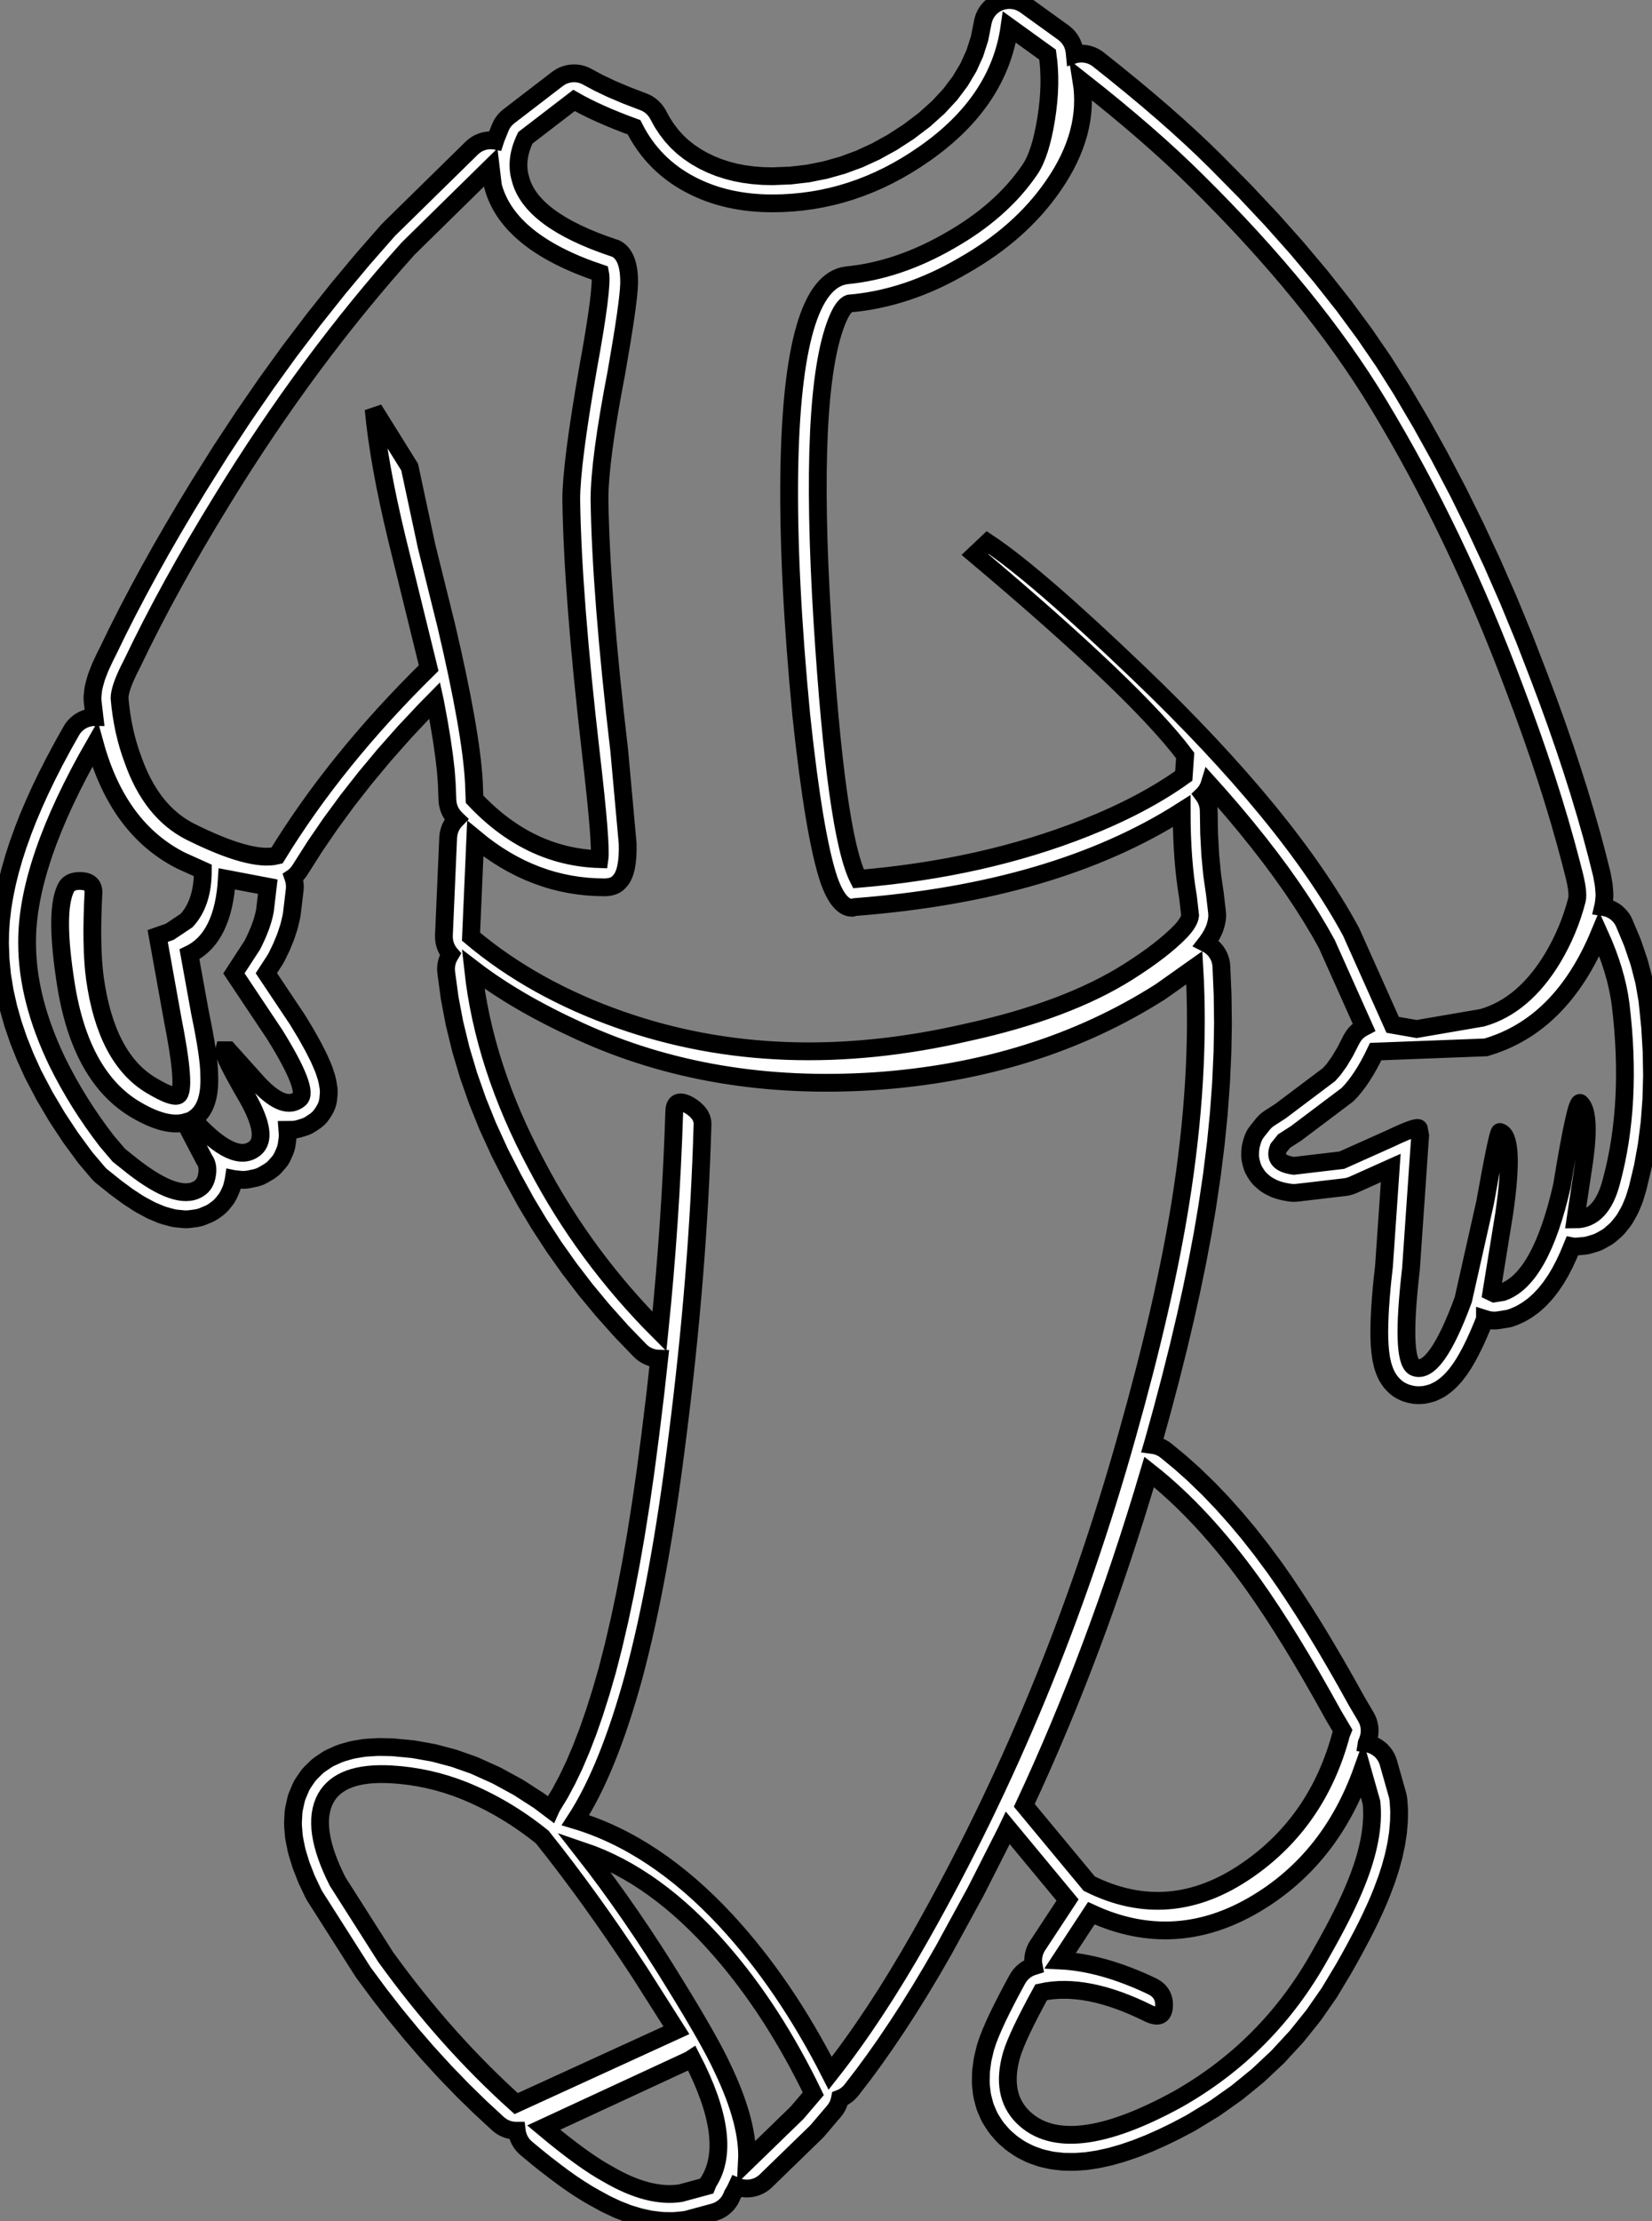 <?xml version="1.0" encoding="UTF-8"?>
<svg xmlns="http://www.w3.org/2000/svg" xmlns:xlink="http://www.w3.org/1999/xlink" width="46.444mm" fill="white" stroke="black" stroke-width="0.5" height="62.404mm" viewBox="-498.457 201.118 46.444 62.404">
    <rect x="-498.457" y="201.118" width="46.444" height="62.404" fill="#808080" stroke="none"/>
    <path transform="matrix(-1,0,0,1,0,0)"  d="M470.142,201.12L470.218,201.131L470.293,201.149L470.366,201.174L470.436,201.207L470.502,201.247L470.564,201.293L470.62,201.345L470.672,201.403L470.717,201.465L470.756,201.532L470.787,201.602L470.812,201.675L470.825,201.73L470.919,202.203L471.052,202.617L471.231,203.012L471.461,203.397L471.739,203.767L472.075,204.13L472.467,204.482L472.916,204.822L473.37,205.116L473.833,205.372L474.301,205.587L474.771,205.76L475.251,205.895L475.742,205.993L476.235,206.05L476.749,206.07L477.021,206.063L477.291,206.042L477.546,206.008L477.789,205.961L478.026,205.899L478.251,205.826L478.465,205.74L478.676,205.639L478.883,205.522L479.077,205.392L479.259,205.249L479.421,205.098L479.571,204.933L479.709,204.754L479.838,204.558L479.964,204.327L480.005,204.261L480.052,204.2L480.105,204.144L480.163,204.093L480.226,204.049L480.293,204.011L480.36,203.982L480.838,203.799L481.261,203.62L481.624,203.448L481.959,203.268L482.028,203.235L482.101,203.209L482.176,203.191L482.252,203.181L482.329,203.178L482.406,203.183L482.482,203.195L482.557,203.216L482.629,203.243L482.698,203.278L482.783,203.335L484.151,204.385L484.21,204.436L484.264,204.491L484.311,204.552L484.352,204.617L484.395,204.708L484.516,205.01L484.536,205.071L484.556,205.067L484.633,205.061L484.71,205.062L484.787,205.071L484.862,205.087L484.935,205.112L485.006,205.143L485.073,205.182L485.135,205.227L485.194,205.279L487.515,207.556L487.554,207.597L488.252,208.393L488.264,208.407L488.95,209.228L488.961,209.242L489.634,210.088L489.645,210.102L490.306,210.973L490.317,210.987L490.965,211.884L490.975,211.898L491.611,212.82L491.62,212.834L492.244,213.781L492.253,213.795L492.864,214.768L492.87,214.778L493.235,215.378L493.239,215.385L493.59,215.978L493.594,215.985L493.931,216.569L493.936,216.578L494.258,217.154L494.263,217.163L494.57,217.73L494.575,217.74L494.869,218.3L494.874,218.309L495.153,218.861L495.158,218.871L495.418,219.406L495.498,219.564L495.508,219.585L495.63,219.846L495.65,219.893L495.737,220.118L495.761,220.192L495.813,220.382L495.83,220.458L495.836,220.498L495.853,220.654L495.858,220.731L495.853,220.828L495.801,221.267L495.829,221.267L495.906,221.275L495.981,221.29L496.055,221.313L496.126,221.344L496.193,221.382L496.256,221.426L496.315,221.476L496.368,221.532L496.415,221.593L496.453,221.654L496.686,222.068L496.693,222.081L496.911,222.487L496.919,222.501L497.121,222.898L497.129,222.913L497.316,223.301L497.324,223.317L497.496,223.697L497.504,223.715L497.661,224.085L497.669,224.104L497.811,224.467L497.818,224.488L497.945,224.841L497.953,224.864L498.065,225.209L498.072,225.233L498.168,225.569L498.176,225.596L498.257,225.924L498.263,225.953L498.329,226.271L498.335,226.303L498.386,226.613L498.391,226.646L498.426,226.948L498.43,226.984L498.45,227.277L498.452,227.316L498.457,227.6L498.457,227.64L498.443,228.039L498.44,228.088L498.4,228.493L498.394,228.54L498.327,228.95L498.318,228.995L498.225,229.41L498.214,229.452L498.094,229.874L498.082,229.912L497.936,230.339L497.922,230.374L497.749,230.807L497.735,230.84L497.536,231.278L497.517,231.316L497.214,231.893L497.195,231.927L496.862,232.489L496.842,232.521L496.48,233.069L496.458,233.1L496.067,233.632L496.033,233.674L495.696,234.071L495.643,234.127L495.591,234.173L495.194,234.49L495.17,234.508L494.868,234.73L494.83,234.756L494.549,234.938L494.498,234.968L494.238,235.108L494.17,235.141L493.931,235.241L493.836,235.273L493.619,235.332L493.543,235.349L493.489,235.355L493.292,235.374L493.215,235.377L493.124,235.37L492.948,235.347L492.873,235.333L492.798,235.312L492.757,235.296L492.602,235.232L492.533,235.199L492.445,235.145L492.347,235.074L492.287,235.025L492.233,234.971L492.204,234.938L492.129,234.845L492.083,234.783L492.028,234.685L491.975,234.57L491.946,234.498L491.924,234.421L491.892,234.283L491.886,234.244L491.876,234.246L491.685,234.265L491.608,234.268L491.531,234.264L491.454,234.252L491.283,234.216L491.208,234.196L491.136,234.169L491.05,234.125L490.896,234.034L490.832,233.991L490.773,233.942L490.71,233.878L490.627,233.782L490.579,233.722L490.538,233.656L490.503,233.585L490.451,233.466L490.424,233.394L490.405,233.319L490.396,233.269L490.376,233.126L490.369,233.049L490.37,232.968L490.378,232.863L490.26,232.862L490.183,232.858L490.107,232.846L490.043,232.829L489.924,232.793L489.851,232.767L489.782,232.734L489.728,232.702L489.619,232.63L489.557,232.585L489.499,232.533L489.447,232.476L489.389,232.395L489.339,232.315L489.302,232.247L489.271,232.176L489.248,232.103L489.233,232.027L489.227,231.979L489.216,231.858L489.214,231.781L489.218,231.704L489.225,231.661L489.253,231.497L489.28,231.389L489.347,231.185L489.371,231.121L489.478,230.875L489.497,230.833L489.643,230.545L489.658,230.517L489.842,230.187L489.854,230.166L490.078,229.796L490.097,229.765L490.969,228.46L490.727,228.089L490.68,228.006L490.553,227.744L490.534,227.7L490.432,227.451L490.413,227.399L490.336,227.163L490.318,227.098L490.266,226.874L490.252,226.792L490.172,226.12L490.167,226.043L490.17,225.966L490.18,225.889L490.198,225.814L490.214,225.767L490.211,225.765L490.152,225.715L490.099,225.66L490.051,225.6L490.028,225.566L489.605,224.901L489.165,224.258L488.689,223.61L488.192,222.976L487.656,222.333L487.089,221.693L486.496,221.062L486.234,220.796L486.225,220.837L486.119,221.408L486.036,221.907L485.97,222.369L485.924,222.766L485.897,223.123L485.878,223.603L485.871,223.679L485.856,223.755L485.834,223.829L485.805,223.9L485.768,223.968L485.724,224.032L485.65,224.117L485.628,224.138L485.675,224.187L485.722,224.248L485.763,224.314L485.797,224.383L485.823,224.456L485.842,224.53L485.854,224.606L485.857,224.649L485.977,227.402L485.976,227.479L485.968,227.556L485.952,227.631L485.928,227.705L485.898,227.775L485.86,227.843L485.815,227.906L485.794,227.93L485.83,227.991L485.863,228.062L485.888,228.134L485.906,228.209L485.916,228.286L485.918,228.363L485.911,228.45L485.818,229.134L485.812,229.174L485.682,229.859L485.673,229.897L485.506,230.583L485.496,230.62L485.291,231.308L485.28,231.343L485.038,232.032L485.026,232.065L484.747,232.756L484.733,232.787L484.417,233.478L484.403,233.508L484.049,234.2L484.038,234.221L483.689,234.857L483.675,234.883L483.302,235.504L483.286,235.529L482.89,236.136L482.874,236.16L482.454,236.752L482.437,236.775L481.994,237.352L481.975,237.375L481.509,237.937L481.49,237.958L481,238.506L480.981,238.527L480.467,239.059L480.41,239.112L480.349,239.159L480.283,239.199L480.214,239.232L480.141,239.259L480.066,239.278L479.99,239.289L479.924,239.291L480.037,240.311L480.178,241.461L480.306,242.437L480.438,243.353L480.58,244.249L480.58,244.249L480.726,245.081L480.883,245.898L481.042,246.647L481.212,247.377L481.387,248.058L481.564,248.669L481.744,249.237L481.93,249.771L482.12,250.263L482.318,250.726L482.513,251.132L482.716,251.511L482.93,251.862L482.966,251.93L482.978,251.957L483.279,251.73L483.323,251.699L483.865,251.35L483.913,251.322L484.472,251.017L484.524,250.991L485.101,250.731L485.161,250.707L485.66,250.531L485.718,250.513L486.225,250.378L486.286,250.364L486.8,250.272L486.862,250.263L487.384,250.213L487.442,250.209L487.783,250.202L487.845,250.203L488.155,250.222L488.231,250.23L488.509,250.276L488.599,250.296L488.845,250.367L488.947,250.405L489.162,250.502L489.23,250.537L489.273,250.564L489.456,250.687L489.518,250.734L489.566,250.777L489.718,250.926L489.77,250.983L489.812,251.039L489.932,251.214L489.972,251.28L490.005,251.349L490.095,251.563L490.122,251.636L490.137,251.695L490.189,251.931L490.202,252.007L490.206,252.053L490.22,252.312L490.219,252.417L490.196,252.698L490.183,252.786L490.122,253.089L490.104,253.16L490.005,253.485L489.985,253.542L489.849,253.89L489.829,253.937L489.654,254.307L489.608,254.391L488.259,256.51L488.228,256.555L487.802,257.13L487.791,257.146L487.355,257.704L487.343,257.719L486.898,258.26L486.885,258.276L486.431,258.8L486.417,258.815L485.953,259.322L485.939,259.337L485.466,259.826L485.452,259.841L484.969,260.312L484.953,260.327L484.462,260.781L484.403,260.831L484.339,260.874L484.271,260.91L484.2,260.94L484.126,260.962L484.05,260.976L483.973,260.983L483.928,260.983L483.922,261.031L483.904,261.106L483.879,261.179L483.847,261.25L483.807,261.316L483.762,261.378L483.71,261.435L483.657,261.483L483.386,261.707L483.377,261.715L483.119,261.922L483.109,261.929L482.863,262.119L482.851,262.128L482.619,262.301L482.605,262.311L482.386,262.466L482.368,262.478L482.162,262.615L482.142,262.627L481.949,262.748L481.925,262.762L481.745,262.865L481.733,262.872L481.449,263.027L481.409,263.048L481.133,263.178L481.086,263.199L480.818,263.304L480.763,263.323L480.503,263.402L480.441,263.418L480.19,263.473L480.119,263.484L479.875,263.513L479.797,263.519L479.561,263.522L479.477,263.519L479.25,263.497L479.173,263.485L479.124,263.474L478.39,263.275L478.316,263.251L478.246,263.22L478.179,263.182L478.116,263.137L478.058,263.086L478.005,263.03L477.959,262.968L477.919,262.903L477.881,262.823L477.863,262.776L477.804,262.677L477.768,262.606L477.743,262.552L477.727,262.559L477.653,262.583L477.578,262.599L477.501,262.607L477.424,262.608L477.348,262.601L477.272,262.585L477.198,262.563L477.127,262.533L477.059,262.496L476.995,262.453L476.926,262.393L475.518,261.026L475.469,260.974L475.013,260.439L474.966,260.378L474.925,260.312L474.891,260.243L474.865,260.171L474.846,260.096L474.843,260.08L474.797,260.062L474.729,260.026L474.665,259.983L474.605,259.934L474.551,259.879L474.514,259.835L474.201,259.428L474.19,259.415L473.877,258.988L473.868,258.975L473.553,258.528L473.545,258.515L473.23,258.048L473.222,258.036L472.906,257.548L472.899,257.536L472.583,257.028L472.577,257.017L472.26,256.488L472.254,256.478L471.937,255.928L471.928,255.913L471.026,254.262L471.015,254.241L470.161,252.557L470.151,252.536L470.123,252.477L468.444,254.502L469.286,255.782L469.325,255.848L469.357,255.918L469.382,255.991L469.399,256.067L469.409,256.143L469.411,256.22L469.405,256.297L469.393,256.36L469.453,256.379L469.523,256.409L469.591,256.447L469.654,256.491L469.712,256.542L469.765,256.598L469.812,256.659L469.855,256.729L470.015,257.025L470.02,257.034L470.164,257.308L470.169,257.318L470.297,257.571L470.303,257.583L470.416,257.814L470.423,257.829L470.519,258.039L470.527,258.058L470.608,258.246L470.617,258.27L470.682,258.436L470.694,258.471L470.742,258.615L470.76,258.678L470.824,258.948L470.838,259.023L470.872,259.278L470.879,259.365L470.884,259.605L470.88,259.705L470.854,259.93L470.835,260.037L470.78,260.247L470.757,260.321L470.742,260.358L470.658,260.554L470.623,260.623L470.602,260.659L470.488,260.839L470.42,260.931L470.276,261.097L470.199,261.174L470.038,261.313L469.961,261.372L469.786,261.489L469.701,261.538L469.51,261.632L469.423,261.668L469.218,261.74L469.132,261.764L468.912,261.813L468.831,261.826L468.596,261.852L468.523,261.857L468.273,261.86L468.207,261.858L467.943,261.839L467.885,261.832L467.606,261.79L467.555,261.78L467.261,261.715L467.217,261.704L466.909,261.616L466.872,261.604L466.549,261.494L466.516,261.482L466.178,261.348L466.148,261.336L465.796,261.18L465.771,261.168L465.404,260.99L465.382,260.978L465,260.777L464.959,260.753L464.336,260.374L464.293,260.346L463.705,259.93L463.663,259.898L463.11,259.447L463.071,259.412L462.552,258.925L462.515,258.887L462.031,258.363L461.996,258.323L461.547,257.764L461.516,257.723L461.102,257.128L461.074,257.085L460.695,256.454L460.685,256.437L460.512,256.132L460.507,256.123L460.348,255.832L460.343,255.822L460.195,255.544L460.189,255.534L460.054,255.27L460.048,255.258L459.925,255.007L459.919,254.993L459.809,254.756L459.802,254.741L459.704,254.517L459.696,254.499L459.61,254.289L459.603,254.27L459.484,253.953L459.472,253.921L459.372,253.615L459.362,253.58L459.281,253.284L459.271,253.244L459.21,252.959L459.201,252.915L459.159,252.64L459.153,252.59L459.13,252.326L459.127,252.272L459.122,252.019L459.124,251.959L459.139,251.716L459.148,251.639L459.166,251.556L459.424,250.645L459.449,250.572L459.481,250.501L459.52,250.435L459.565,250.373L459.617,250.315L459.674,250.263L459.736,250.218L459.802,250.178L459.872,250.146L459.945,250.12L460.02,250.103L460.035,250.101L460.034,250.095L460.006,250.026L459.981,249.953L459.963,249.877L459.953,249.801L459.951,249.724L459.957,249.647L459.97,249.571L459.991,249.497L460.02,249.425L460.057,249.354L460.314,248.918L460.609,248.388L460.613,248.381L460.911,247.859L460.916,247.851L461.208,247.353L461.213,247.344L461.499,246.872L461.505,246.862L461.785,246.414L461.791,246.404L462.065,245.981L462.072,245.97L462.339,245.571L462.347,245.559L462.608,245.185L462.62,245.168L462.974,244.69L462.987,244.672L463.344,244.218L463.359,244.199L463.719,243.77L463.736,243.751L464.099,243.345L464.116,243.326L464.482,242.945L464.503,242.925L464.872,242.567L464.893,242.547L465.266,242.214L465.289,242.194L465.664,241.885L465.726,241.838L465.793,241.799L465.862,241.766L465.935,241.741L466.01,241.723L466.056,241.717L466.033,241.638L466.029,241.626L465.78,240.727L465.778,240.718L465.547,239.845L465.545,239.836L465.332,238.988L465.329,238.978L465.135,238.155L465.132,238.145L464.955,237.348L464.953,237.336L464.794,236.565L464.792,236.552L464.651,235.806L464.648,235.793L464.526,235.072L464.523,235.057L464.391,234.168L464.388,234.15L464.28,233.279L464.277,233.26L464.192,232.406L464.191,232.386L464.129,231.548L464.128,231.527L464.09,230.706L464.089,230.684L464.075,229.88L464.075,229.857L464.085,229.069L464.086,229.046L464.119,228.275L464.126,228.198L464.141,228.123L464.163,228.049L464.193,227.978L464.23,227.91L464.273,227.846L464.323,227.787L464.379,227.734L464.439,227.686L464.504,227.645L464.551,227.621L464.523,227.585L464.445,227.471L464.388,227.374L464.337,227.27L464.307,227.199L464.283,227.121L464.259,227.027L464.245,226.951L464.237,226.874L464.238,226.797L464.241,226.754L464.301,226.239L464.304,226.218L464.379,225.694L464.432,225.139L464.464,224.546L464.475,223.896L464.48,223.819L464.493,223.743L464.514,223.669L464.541,223.597L464.577,223.528L464.618,223.464L464.63,223.448L464.628,223.446L464.577,223.387L464.533,223.324L464.495,223.257L464.464,223.186L464.456,223.16L464.202,223.443L463.808,223.896L463.425,224.354L463.076,224.788L462.745,225.215L462.427,225.644L462.135,226.057L461.855,226.473L461.598,226.879L461.361,227.274L461.156,227.64L460.11,229.977L460.176,230.012L460.24,230.055L460.299,230.105L460.353,230.16L460.401,230.221L460.46,230.317L460.64,230.669L460.803,230.941L460.963,231.164L461.093,231.31L462.458,232.337L462.773,232.54L462.835,232.585L462.893,232.636L462.955,232.705L463.113,232.904L463.159,232.966L463.197,233.033L463.228,233.103L463.251,233.17L463.279,233.269L463.296,233.344L463.307,233.44L463.311,233.528L463.311,233.605L463.304,233.682L463.29,233.747L463.271,233.825L463.249,233.899L463.22,233.97L463.175,234.051L463.133,234.118L463.088,234.181L463.038,234.239L462.984,234.289L462.918,234.346L462.857,234.393L462.771,234.445L462.681,234.491L462.611,234.523L462.56,234.541L462.447,234.576L462.356,234.598L462.218,234.623L462.142,234.633L462.065,234.635L461.994,234.63L460.644,234.472L460.568,234.459L460.494,234.438L460.422,234.411L459.358,233.934L459.548,236.697L459.586,237.038L459.588,237.049L459.615,237.328L459.615,237.337L459.638,237.599L459.638,237.61L459.656,237.854L459.657,237.867L459.669,238.095L459.669,238.109L459.677,238.32L459.677,238.337L459.68,238.531L459.68,238.551L459.677,238.727L459.676,238.753L459.669,238.912L459.667,238.943L459.654,239.085L459.65,239.123L459.633,239.249L459.624,239.299L459.601,239.407L459.586,239.471L459.558,239.562L459.526,239.649L459.494,239.723L459.46,239.792L459.435,239.833L459.398,239.89L459.353,239.952L459.286,240.026L459.244,240.066L459.185,240.117L459.122,240.161L459.056,240.199L459.008,240.222L458.938,240.253L458.832,240.284L458.759,240.3L458.683,240.313L458.574,240.318L458.5,240.315L458.423,240.309L458.328,240.29L458.252,240.27L458.178,240.247L458.11,240.217L458.033,240.179L457.965,240.142L457.929,240.117L457.85,240.061L457.774,240L457.694,239.926L457.641,239.872L457.559,239.78L457.522,239.736L457.439,239.626L457.41,239.586L457.325,239.458L457.304,239.425L457.218,239.279L457.202,239.251L457.114,239.088L457.102,239.064L457.012,238.882L457.002,238.862L456.911,238.662L456.903,238.645L456.81,238.427L456.803,238.411L456.709,238.176L456.709,238.175L456.639,238.197L456.563,238.212L456.486,238.22L456.409,238.22L456.326,238.211L456.088,238.173L456.012,238.157L455.912,238.122L455.78,238.066L455.7,238.027L455.571,237.953L455.5,237.907L455.375,237.816L455.316,237.769L455.195,237.66L455.146,237.612L455.029,237.486L454.989,237.44L454.876,237.297L454.843,237.252L454.734,237.092L454.708,237.052L454.602,236.874L454.582,236.837L454.48,236.641L454.464,236.609L454.365,236.395L454.352,236.365L454.257,236.135L454.242,236.138L454.165,236.142L454.094,236.138L453.918,236.122L453.842,236.111L453.764,236.091L453.601,236.041L453.529,236.014L453.453,235.976L453.305,235.893L453.24,235.852L453.177,235.802L453.044,235.686L452.988,235.632L452.949,235.586L452.829,235.436L452.785,235.373L452.765,235.34L452.66,235.156L452.618,235.072L452.527,234.855L452.502,234.783L452.425,234.533L452.413,234.488L452.279,233.929L452.27,233.888L452.165,233.311L452.159,233.271L452.083,232.676L452.079,232.638L452.033,232.025L452.031,231.989L452.013,231.358L452.013,231.323L452.024,230.675L452.026,230.642L452.066,229.975L452.069,229.944L452.138,229.26L452.145,229.208L452.227,228.735L452.24,228.674L452.366,228.186L452.383,228.131L452.554,227.628L452.572,227.58L452.789,227.063L452.822,226.993L452.862,226.927L452.909,226.866L452.962,226.81L453.019,226.759L453.082,226.714L453.149,226.676L453.22,226.645L453.293,226.621L453.369,226.605L453.39,226.602L453.377,226.547L453.368,226.486L453.353,226.349L453.349,226.272L453.351,226.21L453.366,226.019L453.376,225.942L453.421,225.697L453.432,225.648L453.547,225.19L453.549,225.179L453.704,224.599L453.707,224.586L453.876,223.995L453.879,223.984L454.06,223.382L454.063,223.371L454.258,222.758L454.261,222.748L454.468,222.123L454.472,222.113L454.692,221.478L454.695,221.468L454.929,220.822L454.932,220.813L455.179,220.155L455.182,220.147L455.597,219.074L455.603,219.059L456.036,218.009L456.042,217.993L456.492,216.966L456.499,216.95L456.967,215.946L456.974,215.93L457.459,214.948L457.467,214.932L457.97,213.974L457.978,213.957L458.498,213.021L458.507,213.005L459.045,212.092L459.057,212.071L459.541,211.306L459.556,211.282L460.085,210.511L460.1,210.489L460.673,209.712L460.688,209.693L461.306,208.911L461.32,208.893L461.983,208.105L461.997,208.088L462.703,207.295L462.717,207.28L463.468,206.481L463.482,206.467L464.277,205.663L464.286,205.654L464.615,205.332L464.625,205.322L464.975,204.993L464.985,204.984L465.357,204.645L465.365,204.637L465.759,204.29L465.767,204.283L466.182,203.927L466.19,203.92L466.627,203.556L466.634,203.55L467.092,203.177L467.099,203.171L467.579,202.789L467.642,202.744L467.709,202.706L467.779,202.675L467.853,202.651L467.928,202.634L468.005,202.625L468.082,202.624L468.159,202.631L468.234,202.645L468.24,202.647L468.247,202.577L468.259,202.501L468.278,202.426L468.305,202.353L468.339,202.284L468.38,202.219L468.427,202.158L468.48,202.102L468.56,202.035L469.632,201.262L469.697,201.22L469.766,201.185L469.837,201.156L469.912,201.136L469.988,201.123L470.065,201.118L470.142,201.12zM478.548,262.44L478.588,262.539L479.323,262.738C479.918,262.83,480.599,262.652,481.366,262.203C481.829,261.952,482.43,261.517,483.172,260.896L479.065,258.994L479.004,258.954C478.198,260.512,478.047,261.675,478.548,262.44zM492.079,225.811L490.929,226.03L491.008,226.702C491.061,226.993,491.181,227.317,491.365,227.674L491.881,228.466L490.73,230.189C490.082,231.233,489.851,231.834,490.036,231.993C490.314,232.23,490.697,232.092,491.186,231.576L492.039,230.626L492.159,230.626C492.185,230.718,491.968,231.16,491.505,231.953C491.094,232.679,491.021,233.154,491.285,233.379C491.67,233.696,492.251,233.426,493.031,232.567L492.972,232.527C492.681,232.315,492.549,231.913,492.575,231.319C492.575,230.976,492.662,230.394,492.833,229.575L493.131,227.931C492.497,227.627,492.145,226.92,492.079,225.811zM476.048,260.479L477.457,261.846C477.418,261.134,477.65,260.255,478.151,259.212C478.377,258.724,478.806,257.964,479.441,256.934C480.287,255.547,481.161,254.28,482.061,253.13C480.698,253.592,479.408,254.523,478.191,255.924C477.213,257.045,476.346,258.386,475.592,259.945L476.048,260.479zM492.754,225.574C492.754,226.181,492.906,226.65,493.211,226.981L493.686,227.298L494.024,227.416L493.607,229.734C493.343,231.068,493.289,231.787,493.449,231.893C493.554,231.946,493.806,231.853,494.203,231.616C495.049,231.113,495.578,230.11,495.789,228.604C495.869,228.01,495.883,227.204,495.829,226.188C495.829,225.99,495.942,225.884,496.166,225.871C496.405,225.857,496.556,225.936,496.623,226.108C496.821,226.558,496.814,227.449,496.603,228.783C496.325,230.526,495.663,231.702,494.619,232.309C494.05,232.639,493.587,232.752,493.23,232.646L493.171,232.823L492.714,233.696C492.635,233.802,492.608,233.94,492.635,234.112C492.662,234.31,492.748,234.448,492.892,234.528C493.277,234.753,493.884,234.541,494.718,233.894L495.115,233.577L495.453,233.18C495.994,232.48,496.457,231.742,496.842,230.962C497.409,229.786,497.695,228.67,497.695,227.615C497.707,226.122,497.072,224.259,495.789,222.028C495.353,223.613,494.546,224.701,493.369,225.297L492.754,225.574zM468.648,256.201L467.776,254.873C466.201,255.6,464.653,255.507,463.133,254.596C461.744,253.764,460.752,252.516,460.157,250.852L459.899,251.763C459.833,252.397,459.972,253.143,460.315,254.001C460.528,254.543,460.871,255.23,461.348,256.061C462.314,257.792,463.649,259.138,465.355,260.103C467.432,261.239,468.88,261.404,469.7,260.598C470.123,260.176,470.229,259.595,470.018,258.855C469.912,258.499,469.634,257.911,469.184,257.092C468.338,256.907,467.332,257.106,466.168,257.686C465.891,257.818,465.745,257.752,465.732,257.488C465.719,257.237,465.825,257.052,466.049,256.934C466.989,256.484,467.855,256.24,468.648,256.201zM460.573,231.873C460.296,231.596,460.032,231.193,459.781,230.664L456.686,230.546C455.27,230.136,454.205,229.074,453.491,227.357C453.173,228.057,452.975,228.717,452.896,229.337C452.671,231.186,452.757,232.844,453.154,234.31C453.338,235.023,453.676,235.38,454.165,235.38L453.948,233.934C453.789,232.917,453.815,232.309,454.026,232.111C454.106,232.031,454.278,232.804,454.543,234.429C454.94,236.172,455.495,237.17,456.209,237.421L456.447,237.459L456.526,237.421L456.169,235.221C455.958,233.769,455.998,233.003,456.289,232.923C456.327,232.91,456.467,233.57,456.705,234.904L457.32,237.638C457.836,239.038,458.286,239.672,458.669,239.54C458.933,239.46,458.987,238.655,458.828,237.123L458.789,236.766L458.531,233.022L458.569,232.823C458.597,232.771,458.862,232.863,459.363,233.102L460.733,233.715L462.082,233.874C462.479,233.821,462.624,233.656,462.518,233.379L462.359,233.18L462.021,232.963L460.573,231.873zM487.616,256.101L488.965,253.982C489.48,252.965,489.593,252.186,489.302,251.645C489.024,251.142,488.409,250.917,487.457,250.971C486.756,251.011,486.075,251.162,485.414,251.426C484.632,251.743,483.899,252.179,483.212,252.733C482.312,253.856,481.399,255.124,480.473,256.537L479.441,258.161L483.945,260.222C485.268,259.034,486.491,257.66,487.616,256.101zM466.149,242.473C465.144,243.265,464.171,244.314,463.233,245.621C462.545,246.586,461.79,247.814,460.97,249.306L460.712,249.742L460.752,249.841C461.189,251.479,462.068,252.754,463.391,253.665C464.846,254.668,466.328,254.794,467.835,254.041L469.66,251.842C468.325,248.989,467.155,245.867,466.149,242.473zM484.66,205.822L484.599,206.338C484.322,207.395,483.316,208.213,481.584,208.793C481.532,209.045,481.643,209.93,481.922,211.449C482.239,213.258,482.397,214.493,482.397,215.153C482.371,216.95,482.186,219.332,481.842,222.305C481.643,224.008,481.565,224.992,481.603,225.257C482.926,225.217,484.098,224.656,485.116,223.573L485.135,223.078C485.189,222.126,485.447,220.666,485.91,218.699L486.465,216.461L486.94,214.242L487.953,212.617C487.86,213.621,487.642,214.836,487.297,216.262L486.406,219.888C488.152,221.605,489.573,223.362,490.671,225.157C491.16,225.276,491.973,225.051,493.111,224.484C493.839,224.114,494.374,223.44,494.718,222.463C494.917,221.934,495.042,221.361,495.096,220.739C495.096,220.555,495.002,220.278,494.817,219.907L494.737,219.749C494.05,218.31,493.211,216.785,492.218,215.174C490.605,212.544,488.859,210.188,486.98,208.1L484.66,205.822zM469.045,204.455C469.151,205.115,469.303,205.591,469.501,205.881C470.031,206.661,470.784,207.328,471.763,207.882C472.729,208.438,473.695,208.762,474.659,208.854C475.679,208.985,476.214,210.834,476.268,214.4C476.294,216.342,476.181,218.613,475.93,221.215C475.692,223.46,475.434,224.999,475.156,225.831C474.971,226.359,474.753,226.624,474.501,226.624L474.422,226.603C470.666,226.314,467.604,225.415,465.236,223.909C465.236,224.821,465.177,225.626,465.057,226.326L464.998,226.841C465.012,226.96,465.097,227.106,465.256,227.277C465.6,227.634,466.096,228.017,466.744,228.426C467.895,229.152,469.409,229.72,471.287,230.129C474.792,230.936,478.033,230.817,481.009,229.774C482.635,229.205,484.038,228.426,485.215,227.435L485.095,224.682C483.998,225.593,482.788,226.049,481.466,226.049C481.267,226.049,481.121,225.99,481.029,225.871C480.87,225.699,480.797,225.349,480.811,224.821L481.048,222.206C481.393,219.273,481.577,216.922,481.603,215.153C481.603,214.413,481.445,213.225,481.128,211.587C480.903,210.306,480.783,209.481,480.771,209.11C480.757,208.57,480.883,208.232,481.147,208.1L481.208,208.081C482.755,207.565,483.628,206.919,483.826,206.139C483.932,205.782,483.885,205.399,483.687,204.99L482.319,203.94C481.882,204.191,481.319,204.443,480.632,204.694C480.275,205.406,479.739,205.948,479.025,206.317C478.364,206.661,477.603,206.832,476.743,206.832C475.222,206.832,473.801,206.371,472.478,205.446C471.075,204.469,470.276,203.28,470.077,201.88L469.005,202.653C468.927,203.194,468.939,203.795,469.045,204.455zM468.847,206.338C468.159,205.347,467.895,204.363,468.053,203.386C466.744,204.415,465.666,205.354,464.819,206.198C462.637,208.351,460.931,210.444,459.701,212.478C458.246,214.883,456.976,217.53,455.892,220.423C455.217,222.192,454.681,223.843,454.285,225.375L454.245,225.534C454.125,225.969,454.087,226.26,454.125,226.406C454.271,226.974,454.496,227.515,454.801,228.029C455.342,228.928,456.004,229.49,456.785,229.713L458.63,230.03L459.304,229.912L460.474,227.298C461.638,225.144,463.63,222.721,466.446,220.027C468.377,218.178,469.792,216.955,470.692,216.361L471.049,216.698C468.02,219.247,466.049,221.129,465.137,222.345L465.177,222.918C465.931,223.46,466.857,223.949,467.954,224.384C469.858,225.138,471.982,225.614,474.323,225.811C474.746,224.98,475.084,222.57,475.335,218.58C475.599,214.315,475.467,211.508,474.938,210.16C474.819,209.857,474.699,209.685,474.581,209.646C473.496,209.554,472.424,209.197,471.367,208.576C470.295,207.968,469.456,207.222,468.847,206.338zM465.832,228.982L464.879,228.308C464.76,230.342,464.892,232.553,465.276,234.944C465.58,236.832,466.076,238.992,466.763,241.422C468.178,246.48,470.123,251.189,472.596,255.547C473.443,257.04,474.283,258.313,475.117,259.37C475.963,257.707,476.935,256.28,478.033,255.091C479.368,253.651,480.783,252.707,482.279,252.258C481.669,251.321,481.128,249.987,480.651,248.256C480.162,246.447,479.753,244.216,479.422,241.56C479.025,238.457,478.787,235.512,478.707,232.726C478.694,232.513,478.82,232.329,479.084,232.17C479.349,232.026,479.488,232.078,479.5,232.329C479.567,234.403,479.706,236.47,479.918,238.53C481.319,237.13,482.47,235.571,483.37,233.854C484.362,232.005,484.957,230.169,485.156,228.348C484.348,228.968,483.349,229.549,482.16,230.091C479.686,231.226,476.922,231.695,473.867,231.496C470.811,231.286,468.133,230.446,465.832,228.982z"/>
</svg>

